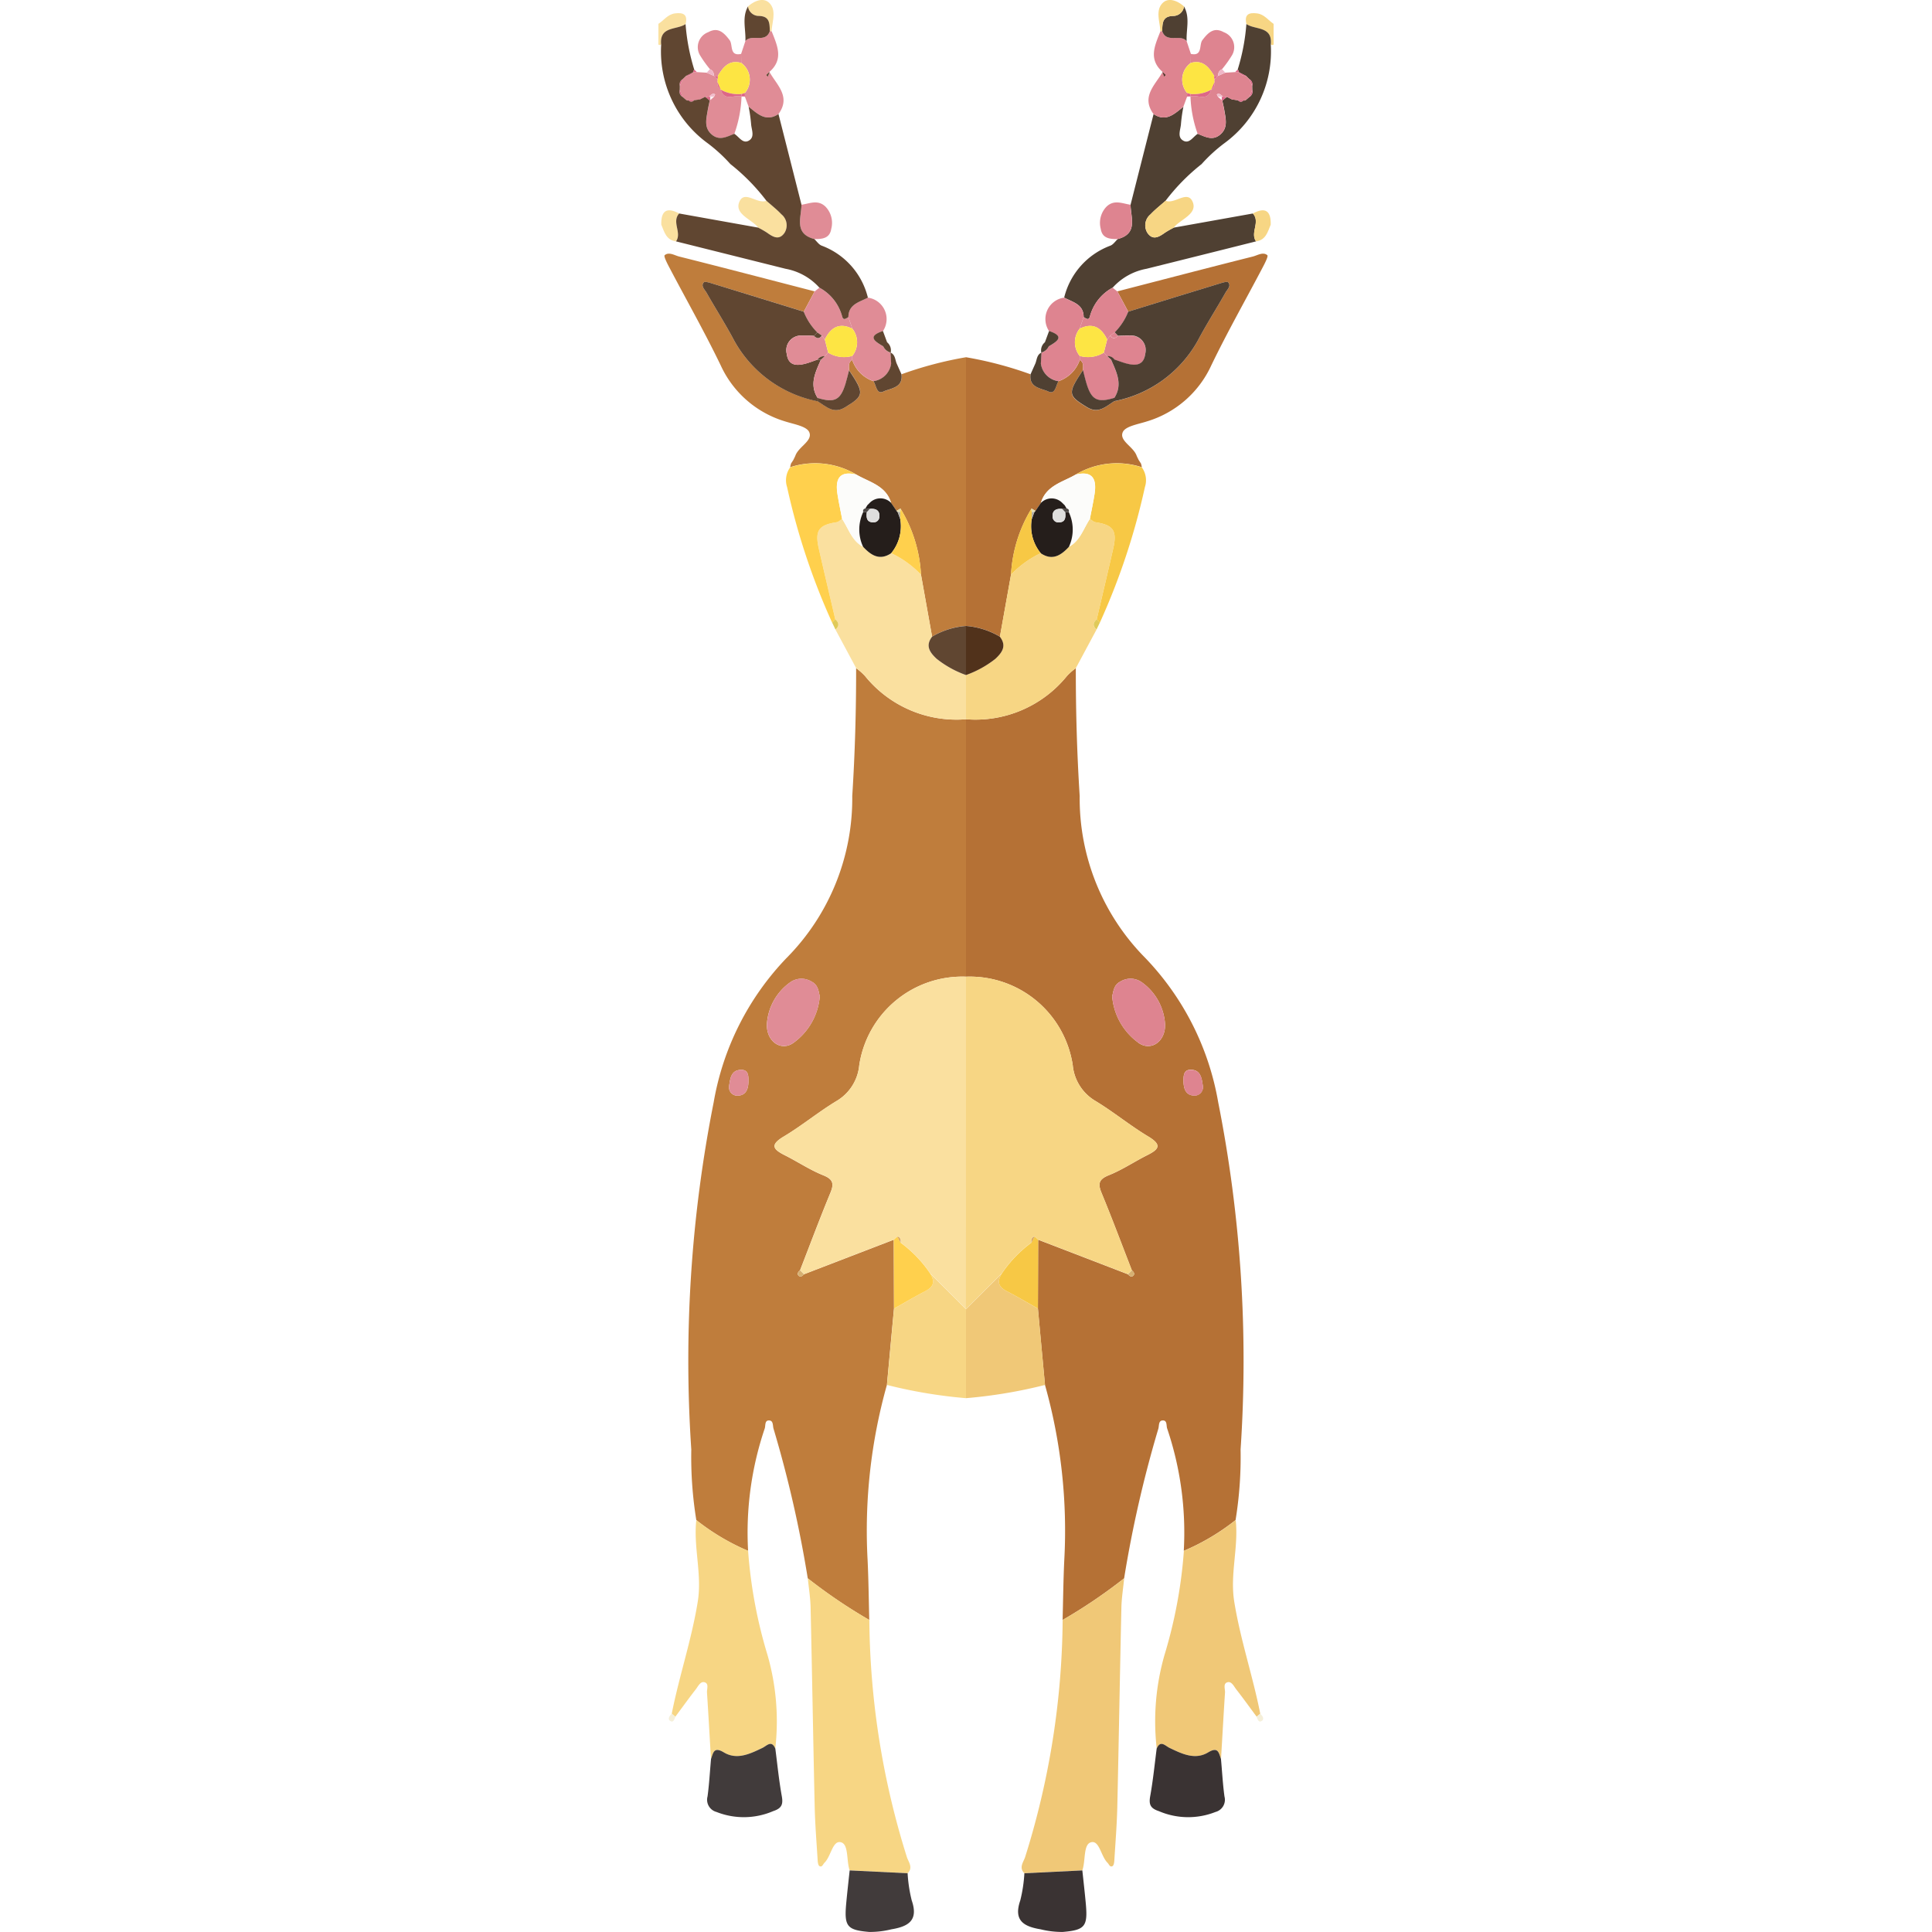 <svg xmlns="http://www.w3.org/2000/svg" viewBox="0 0 32 32"><defs><style>.a{fill:#fae09f;}.b{fill:#bf7d3c;}.c{fill:#f7d684;}.d{fill:#413b3b;}.e{fill:#ffd04d;}.f{fill:#e08c96;}.g{fill:#e0ca59;}.h{fill:#f5efd9;}.i{fill:#c48c49;}.j{fill:#efb6c7;}.k{fill:#dd6787;}.l{fill:#d6b071;}.m{fill:#d7a059;}.n{fill:#604631;}.o{fill:#fcfcfa;}.p{fill:#251e1b;}.q{fill:#e4dcad;}.r{fill:#fde544;}.s{fill:#fde543;}.t{fill:#de6688;}.u{fill:#f1bccb;}.v{fill:#fbf1f4;}.w{fill:#4c4744;}.x{fill:#dfdedd;}.y{fill:#b3afa4;}.z{fill:#b57135;}.aa{fill:#f0c877;}.ab{fill:#4f4032;}.ac{fill:#3a3333;}.ad{fill:#f7c845;}.ae{fill:#de8490;}.af{fill:#51321b;}.ag{fill:#572e27;}</style></defs><title>586-sawsbuck-spring</title><path class="a" d="M10.952.739,10.928.747,10.905.739V.395c.091-.058.153-.157.274-.173.144-.019.214.021.177.177C11.211.5,10.919.427,10.952.739Z"/><path class="b" d="M12.979,18.826c.303-.181.577-.409.879-.591a.771.771,0,0,0,.374-.592A1.725,1.725,0,0,1,16,16.177V11.913a1.95,1.95,0,0,1-1.673-.716.973.973,0,0,0-.147-.13c.001.707-.019,1.412-.064,2.117a3.752,3.752,0,0,1-1.084,2.679,4.566,4.566,0,0,0-1.211,2.393,21.978,21.978,0,0,0-.371,5.752,6.528,6.528,0,0,0,.083,1.169,3.718,3.718,0,0,0,.858.51,5.373,5.373,0,0,1,.276-2.029c.015-.048-.004-.135.073-.131.072.003.057.087.072.136a19.574,19.574,0,0,1,.567,2.479,8.675,8.675,0,0,0,1.019.69c-.009-.332-.012-.664-.028-.996a8.91,8.91,0,0,1,.32-2.898q.058-.632.117-1.264l-.004-1.14q-.743.286-1.487.572c-.025.028-.057.055-.089.023s-.004-.064.024-.089c.166-.427.326-.856.501-1.279.065-.156.048-.229-.121-.296-.22-.089-.421-.224-.634-.331C12.807,19.038,12.747,18.965,12.979,18.826Zm-.755-.678a.14.14,0,0,1-.147-.168c.018-.116.032-.259.2-.26.118-.001.12.096.12.184C12.396,18.025,12.366,18.139,12.224,18.148Zm.478-1.184a.92.92,0,0,1,.391-.697.32.32,0,0,1,.351-.007c.11.055.114.165.134.242a1.055,1.055,0,0,1-.431.767C12.942,17.422,12.692,17.254,12.702,16.963Z"/><path class="c" d="M15.405,21.091c.084.135.062.221-.078.294-.176.091-.346.193-.519.29q-.058.632-.117,1.264A8.051,8.051,0,0,0,16,23.158V21.683Z"/><path class="a" d="M16,16.177a1.725,1.725,0,0,0-1.768,1.465.771.771,0,0,1-.374.592c-.302.182-.576.41-.879.591-.232.139-.172.212.02.308.213.107.414.243.634.331.169.068.185.141.121.296-.175.423-.335.852-.501,1.279l.065.065q.743-.286,1.487-.572l.059-.054c.057.014.052.061.055.104a2.057,2.057,0,0,1,.487.507h0l.595.592Z"/><path class="b" d="M14.932,6.199c.03.227-.18.231-.3.287-.114.053-.119-.103-.165-.172a.563.563,0,0,1-.351-.351c-.07.04-.055.106-.052.169.259.387.251.42-.067.614-.192.117-.314-.015-.453-.1A2.022,2.022,0,0,1,12.16,5.64c-.142-.269-.307-.526-.457-.791-.03-.052-.1-.112-.046-.172.019-.022.105.008.157.024q.75.229,1.499.461.09-.168.18-.336c-.748-.193-1.495-.389-2.244-.577-.078-.02-.17-.082-.24-.022-.019.017.042.136.077.202.284.541.586,1.072.851,1.622a1.713,1.713,0,0,0,1.064.928c.144.047.361.08.403.18.06.141-.171.236-.228.383-.01.027-.024.051-.036.077l-.039.06-.015.06a1.333,1.333,0,0,1,1.094.119c.218.128.495.182.58.473l.089.131.065-.039a2.327,2.327,0,0,1,.34,1.094l.184,1.028A1.294,1.294,0,0,1,16,10.367V5.917A6.217,6.217,0,0,0,14.932,6.199Z"/><path class="c" d="M13.38,26.142a8.7,8.7,0,0,0,1.019.69,13.41,13.41,0,0,0,.623,3.931c.025.075.107.173.011.263l-.96-.047c-.056-.159-.014-.426-.14-.464-.143-.043-.166.23-.277.338-.025.025-.039.079-.082.056-.022-.011-.029-.062-.031-.096-.018-.294-.042-.588-.049-.882-.025-1.103-.043-2.207-.068-3.31C13.422,26.462,13.396,26.302,13.38,26.142Z"/><path class="a" d="M15.514,10.913c-.113-.105-.192-.216-.075-.367l-.184-1.028a1.689,1.689,0,0,0-.493-.356c-.192.129-.334.035-.466-.105-.188-.1-.241-.301-.348-.462-.031.019-.059.05-.092.055-.293.044-.361.137-.296.428.089.394.183.787.275,1.181.062.055.072.111.003.169q.172.32.343.639a.97.97,0,0,1,.147.13A1.95,1.95,0,0,0,16,11.913v-.732A1.699,1.699,0,0,1,15.514,10.913Z"/><path class="c" d="M11.533,25.177a3.717,3.717,0,0,0,.858.51,7.882,7.882,0,0,0,.322,1.727,3.99,3.99,0,0,1,.128,1.549c-.064-.148-.14-.047-.214-.012-.205.098-.422.205-.639.074-.166-.1-.175.007-.212.108-.022-.366-.042-.733-.066-1.099-.004-.059.037-.151-.043-.171-.067-.017-.104.068-.143.118-.116.149-.226.302-.338.453l-.06-.049c.123-.621.328-1.223.43-1.85C11.632,26.078,11.483,25.63,11.533,25.177Z"/><path class="d" d="M11.777,29.133c.036-.101.046-.208.212-.108.217.131.434.024.639-.074.074-.036.151-.136.214.012.034.263.06.527.107.787.025.138-.003.202-.143.248a1.229,1.229,0,0,1-.938.014.209.209,0,0,1-.149-.257C11.747,29.549,11.758,29.34,11.777,29.133Z"/><path class="e" d="M13.948,8.595c-.031.019-.059.05-.092.055-.293.044-.361.137-.296.428.089.394.183.787.275,1.181l-.052.054a11.241,11.241,0,0,1-.746-2.244.364.364,0,0,1,.051-.328,1.333,1.333,0,0,1,1.094.119c-.284-.068-.348.081-.311.321C13.892,8.319,13.922,8.457,13.948,8.595Z"/><path class="d" d="M14.073,30.98l.96.047a2.406,2.406,0,0,0,.068.45c.115.333-.056.432-.339.479a1.47,1.47,0,0,1-.366.043c-.361-.031-.413-.09-.382-.451C14.031,31.358,14.053,31.169,14.073,30.98Z"/><path class="f" d="M13.571,4.765a.764.764,0,0,1,.377.474c.02.079.066.036.104.015l.065.19c-.217-.106-.358-.019-.455.179l-.051-.066-.075-.051a1.013,1.013,0,0,1-.223-.342q.09-.168.18-.336Z"/><path class="a" d="M11.249,3.536c-.128.142.049.317-.052.462-.163-.021-.194-.157-.244-.277C10.947,3.493,11.041,3.424,11.249,3.536Z"/><path class="g" d="M13.783,10.312l.052-.054c.062.055.072.111.003.169Z"/><path class="h" d="M11.127,28.385l.06.049c-.017.041-.033.107-.088.069C11.054,28.473,11.088,28.419,11.127,28.385Z"/><path class="i" d="M13.141,7.62l-.039.06Z"/><path class="f" d="M12.894,1.889c-.209.139-.348-.006-.494-.121L12.338,1.601l-0-.061a.341.341,0,0,0-.061-.498L12.275.893l.071-.213c.107-.125.333.044.406-.166a.08.08,0,0,1,.029.004c.09.23.206.461-.037.673l-.052.05.027.028.028-.073C12.87,1.411,13.103,1.603,12.894,1.889Z"/><path class="f" d="M14.117,5.443l-.065-.19c0-.215.183-.248.323-.323a.358.358,0,0,1,.25.553c-.271.092-.132.173.006.255a.182.182,0,0,0,.122.104l-.003-.003.011.182a.34.34,0,0,1-.293.292.563.563,0,0,1-.351-.351l-0-.067A.362.362,0,0,0,14.117,5.443Z"/><path class="f" d="M11.26,1.487l.001-.063L11.306,1.312l-0.0 0.0.058-.056.001-0A.122.122,0,0,0,11.477,1.198l.002-.002.063-.002.163.01.118.052.004.003.057.055a.059.059,0,0,1,0.0.044.122.122,0,0,0,.053.126l.001.001c.06.2.223.082.339.109l.005.006a2.033,2.033,0,0,1-.119.617c-.123.048-.246.12-.372.013-.132-.112-.092-.257-.069-.397.009-.055.022-.11.034-.165l.014-.015.058-.053.018-.037c-.048-.027-.072.014-.102.037l-.058.009-.008-.003-.081.041-.102.015-.089.001-.022.004L11.363,1.655l-.062-.054.002.003Z"/><path class="f" d="M12.275.893l.002.149c-.201-.057-.3.071-.388.216l-.061.001-.004-.003a.106.106,0,0,0-.065-.11A1.956,1.956,0,0,1,11.594.915a.264.264,0,0,1,.137-.382c.159-.088.256.002.354.132C12.143.742,12.077.935,12.275.893Z"/><path class="f" d="M13.487,3.96c-.339-.09-.215-.352-.212-.569.135-.019.272-.091.399.033a.387.387,0,0,1,.094.367C13.743,3.952,13.615,3.96,13.487,3.96Z"/><path class="a" d="M12.751.515c-.006-.123.003-.247-.183-.251a.18.18,0,0,1-.179-.157c.105-.095.253-.152.349-.062.13.123.051.311.042.473A.083.083,0,0,0,12.751.515Z"/><path class="j" d="M11.758,1.146a.106.106,0,0,1,.065.11l-.118-.052Z"/><path class="k" d="M11.542,1.194l-.063.002a.073.073,0,0,1,.021-.044Z"/><path class="a" d="M12.695,3.325c.083.074.172.143.248.224a.235.235,0,0,1,.052.308c-.09.13-.193.067-.291-.004A1.576,1.576,0,0,0,12.557,3.77a.215.215,0,0,0-.017-.023c-.119-.123-.369-.21-.297-.397C12.327,3.136,12.542,3.389,12.695,3.325Z"/><path class="f" d="M13.579,16.502a1.054,1.054,0,0,1-.431.766c-.206.153-.456-.015-.445-.305a.92.92,0,0,1,.391-.697.32.32,0,0,1,.351-.007C13.555,16.315,13.558,16.425,13.579,16.502Z"/><path class="e" d="M14.918,20.584l-.055-.104-.059.054q.002.57.004,1.14c.173-.097.343-.198.519-.289.14-.073.162-.159.078-.294A2.057,2.057,0,0,0,14.918,20.584Z"/><path class="f" d="M12.398,17.903c-.002.122-.032.237-.174.245a.14.14,0,0,1-.147-.168c.018-.116.032-.259.2-.26C12.395,17.719,12.397,17.815,12.398,17.903Z"/><path class="l" d="M13.252,21.041l.065.065c-.025.028-.057.055-.089.023S13.224,21.065,13.252,21.041Z"/><path class="m" d="M14.918,20.584l-.055-.104C14.92,20.494,14.915,20.541,14.918,20.584Z"/><path class="n" d="M13.313,5.163a1.013,1.013,0,0,0,.223.342l-.054.058a1.981,1.981,0,0,0-.199-.005.243.243,0,0,0-.252.304c.026.2.168.2.321.158.064-.018.125-.042.188-.064l.028.004.028-.002c-.088.205-.196.408-.054.633l0.0.056A2.022,2.022,0,0,1,12.16,5.64c-.142-.269-.307-.526-.457-.791-.03-.052-.1-.112-.046-.172.019-.022.105.008.157.024Q12.564,4.931,13.313,5.163Z"/><path class="o" d="M13.948,8.595c-.026-.138-.056-.275-.078-.414-.037-.24.026-.389.311-.321.218.128.495.182.58.473a.247.247,0,0,0-.355-.003l-.041.041-.031.053c-.037.006-.044.03-.037.062a.674.674,0,0,0,0,.572C14.108,8.957,14.056,8.755,13.948,8.595Z"/><path class="p" d="M14.334,8.422l.031-.053.041-.041a.247.247,0,0,1,.355.003l.089.131.017.017.044.118a.704.704,0,0,1-.149.565c-.192.129-.334.036-.466-.105a.674.674,0,0,1,0-.572l.061-0c-.011.091-.002.171.117.167a.094.094,0,0,0,.091-.088c.01-.111-.058-.143-.156-.135Z"/><path class="f" d="M13.543,6.591c-.142-.224-.034-.428.054-.633l.063-.058.057-.06a.498.498,0,0,0,.399.055l0.0.068c-.07.04-.055.107-.052.169-.019.074-.036.148-.058.221C13.921,6.627,13.823,6.677,13.543,6.591Z"/><path class="e" d="M14.762,9.162a.704.704,0,0,0,.149-.565l-.001-.117a.184.184,0,0,0,.005-.057,2.327,2.327,0,0,1,.34,1.095A1.69,1.69,0,0,0,14.762,9.162Z"/><path class="q" d="M14.915,8.423a.185.185,0,0,1-.004.057l-.044-.001-.017-.017Z"/><path class="k" d="M11.26,1.487l.044.117A.102.102,0,0,1,11.26,1.487Z"/><path class="k" d="M11.306,1.312l-.046.112A.099.099,0,0,1,11.306,1.312Z"/><path class="k" d="M11.477,1.198a.122.122,0,0,1-.112.057Z"/><path class="k" d="M11.404,1.662l.089-.001A.055.055,0,0,1,11.404,1.662Z"/><path class="k" d="M11.364,1.256l-.058.056Z"/><path class="k" d="M11.301,1.601l.062.054Z"/><path class="k" d="M11.595,1.646l.081-.041Z"/><path class="k" d="M11.684,1.609l.058-.009.014.003.014-.004a.058.058,0,0,0-.002.054l-.014.015Z"/><path class="f" d="M13.717,5.841l-.057.06a.131.131,0,0,0-.119.056c-.063.021-.124.046-.188.064-.153.042-.295.042-.321-.158a.243.243,0,0,1,.252-.304,1.981,1.981,0,0,1,.199.005c.045.045.089.055.129-.006l.05.066Z"/><path class="r" d="M13.717,5.841l-.055-.219c.097-.198.238-.285.455-.179a.362.362,0,0,1-.001.453A.498.498,0,0,1,13.717,5.841Z"/><path class="s" d="M11.888,1.258c.089-.145.187-.273.388-.216a.341.341,0,0,1,.061.498l-.057.018a.605.605,0,0,1-.343-.073l-.001-.001-.053-.126a.059.059,0,0,0-0-.044A.128.128,0,0,0,11.888,1.258Z"/><path class="n" d="M12.746,1.197l-.028.073-.027-.028.052-.05Z"/><path class="t" d="M12.281,1.558l.057-.018 0.0.061-.028-.004-.028.002-.005-.006A.236.236,0,0,0,12.281,1.558Z"/><path class="k" d="M12.281,1.558a.236.236,0,0,1-.005.036c-.116-.026-.278.091-.339-.109A.605.605,0,0,0,12.281,1.558Z"/><path class="k" d="M11.884,1.358l.053.126A.122.122,0,0,1,11.884,1.358Z"/><path class="u" d="M11.742,1.6c.03-.023.054-.064.102-.037l-.018.037a.501.501,0,0,1-.056-0l-.014.004Z"/><path class="k" d="M11.888,1.258a.128.128,0,0,1-.004.055L11.827,1.259Z"/><path class="v" d="M11.77,1.599a.501.501,0,0,0,.056 0l-.058.053A.058.058,0,0,1,11.77,1.599Z"/><path class="n" d="M13.61,4.069c-.048-.018-.082-.072-.123-.11-.339-.09-.215-.352-.212-.569q-.19-.75-.381-1.501c-.209.139-.348-.006-.494-.121a2.591,2.591,0,0,1,.04.279c.004.097.071.223-.04.284-.099.054-.161-.068-.238-.115-.123.048-.246.12-.372.013-.132-.112-.092-.257-.069-.397.009-.055.022-.11.034-.165l-.07-.059-.008-.003-.081.041-.102.015a.055.055,0,0,1-.089.001l-.022.004-.019-.011L11.301,1.601l.002.003a.102.102,0,0,1-.044-.117l.001-.063a.099.099,0,0,1,.046-.112l.058-.056.001-0.0.112-.057.002-.002a.073.073,0,0,1,.02-.044,3.394,3.394,0,0,1-.144-.754c-.145.101-.437.029-.404.341a1.881,1.881,0,0,0,.767,1.63,2.583,2.583,0,0,1,.379.347,3.367,3.367,0,0,1,.597.608c.083.074.172.143.248.224a.235.235,0,0,1,.052.308c-.09.13-.193.067-.291-.004A1.539,1.539,0,0,0,12.557,3.77L11.249,3.536c-.128.142.049.318-.052.462q.907.227,1.815.454a.992.992,0,0,1,.559.312.764.764,0,0,1,.377.474c.02.079.066.036.104.015.001-.215.183-.248.323-.323A1.23,1.23,0,0,0,13.61,4.069Z"/><path class="n" d="M12.751.515c-.006-.123.003-.247-.183-.251a.18.18,0,0,1-.179-.157C12.285.291,12.356.489,12.346.68,12.452.555,12.679.724,12.751.515Z"/><path class="n" d="M14.75,5.84l.002.002a.172.172,0,0,0-.059-.173l-.069-.187c-.271.092-.132.173.006.255a.185.185,0,0,0,.119.102l.011.182a.34.34,0,0,1-.293.292c.047.07.051.226.165.172.12-.056.33-.06.299-.287l-.081-.181C14.825,5.954,14.828,5.875,14.75,5.84Z"/><path class="n" d="M15.439,10.545c-.117.151-.038.262.075.367A1.699,1.699,0,0,0,16,11.181v-.813A1.295,1.295,0,0,0,15.439,10.545Z"/><path class="n" d="M14.005,6.353c-.084.274-.181.324-.462.238l0.0.056c.139.085.262.217.453.1.318-.194.325-.227.067-.614C14.044,6.206,14.027,6.28,14.005,6.353Z"/><path class="n" d="M13.611,5.557l-.075-.051-.054.057C13.528,5.608,13.571,5.618,13.611,5.557Z"/><path class="n" d="M13.597,5.958l.063-.058a.131.131,0,0,0-.119.056l.028.004Z"/><path class="w" d="M14.334,8.422l.076.006-.052.056-.061 0C14.291,8.453,14.297,8.428,14.334,8.422Z"/><path class="w" d="M14.406,8.329l-.041.041Z"/><path class="x" d="M14.357,8.484l.052-.056c.098-.008.166.024.156.135a.094.094,0,0,1-.091.088C14.356,8.655,14.347,8.575,14.357,8.484Z"/><path class="y" d="M14.867,8.48l.044.001.001.117Z"/><path class="c" d="M21.048.739,21.072.747l.023-.008V.395C21.005.336,20.943.238,20.822.222c-.144-.019-.214.021-.177.177C20.789.5,21.081.427,21.048.739Z"/><path class="z" d="M19.001,19.134c-.213.107-.414.243-.634.331-.169.068-.185.141-.121.296.175.423.335.852.501,1.279.028.025.056.057.024.089s-.064.004-.089-.023q-.743-.286-1.487-.572l-.004,1.14q.058.632.117,1.264a8.91,8.91,0,0,1,.32,2.898c-.016.332-.019.664-.028.996a8.675,8.675,0,0,0,1.019-.69,19.574,19.574,0,0,1,.567-2.479c.014-.049 0-.134.072-.136.077-.003.058.084.073.131a5.373,5.373,0,0,1,.276,2.029,3.718,3.718,0,0,0,.858-.51,6.528,6.528,0,0,0,.083-1.169,21.978,21.978,0,0,0-.371-5.752,4.566,4.566,0,0,0-1.211-2.393A3.752,3.752,0,0,1,17.883,13.184c-.045-.705-.065-1.411-.064-2.117a.973.973,0,0,0-.147.13A1.95,1.95,0,0,1,16,11.913v4.264a1.725,1.725,0,0,1,1.768,1.465.771.771,0,0,0,.374.592c.302.182.576.41.879.591C19.253,18.965,19.193,19.038,19.001,19.134Zm.601-1.232c.001-.087.003-.184.12-.184.167.001.182.144.2.26a.14.14,0,0,1-.147.168C19.634,18.139,19.604,18.025,19.602,17.903Zm-.75-.634a1.055,1.055,0,0,1-.431-.767c.021-.077.024-.187.134-.242a.32.32,0,0,1,.351.007.92.92,0,0,1,.391.697C19.308,17.254,19.058,17.422,18.852,17.269Z"/><path class="aa" d="M16.595,21.091c-.084.135-.062.221.078.294.176.091.346.193.519.29q.058.632.117,1.264A8.051,8.051,0,0,1,16,23.158V21.683Z"/><path class="c" d="M16,16.177a1.725,1.725,0,0,1,1.768,1.465.771.771,0,0,0,.374.592c.302.182.576.41.879.591.232.139.172.212-.02.308-.213.107-.414.243-.634.331-.169.068-.185.141-.121.296.175.423.335.852.501,1.279l-.065.065q-.743-.286-1.487-.572l-.059-.054c-.057.014-.052.061-.055.104a2.057,2.057,0,0,0-.487.507h0l-.595.592Z"/><path class="z" d="M17.068,6.199c-.03.227.18.231.3.287.114.053.119-.103.165-.172a.563.563,0,0,0,.351-.351c.07.04.055.106.052.169-.259.387-.251.42.067.614.192.117.314-.015.453-.1A2.022,2.022,0,0,0,19.84,5.64c.142-.269.307-.526.457-.791.03-.052.1-.112.046-.172-.019-.022-.105.008-.157.024q-.75.229-1.499.461-.09-.168-.18-.336c.748-.193,1.495-.389,2.244-.577.078-.02.17-.082.24-.022.019.017-.042.136-.077.202-.284.541-.586,1.072-.851,1.622a1.713,1.713,0,0,1-1.064.928c-.144.047-.361.08-.403.18-.06.141.171.236.228.383.01.027.024.051.036.077l.039.06.015.06a1.333,1.333,0,0,0-1.094.119c-.218.128-.495.182-.58.473l-.089.131-.065-.039a2.327,2.327,0,0,0-.34,1.094l-.184,1.028A1.294,1.294,0,0,0,16,10.367V5.917A6.217,6.217,0,0,1,17.068,6.199Z"/><path class="aa" d="M18.62,26.142a8.7,8.7,0,0,1-1.019.69,13.41,13.41,0,0,1-.623,3.931c-.025.075-.107.173-.011.263l.96-.047c.056-.159.014-.426.14-.464.143-.043.166.23.277.338.025.025.039.079.082.056.022-.011.029-.062.031-.096.018-.294.042-.588.049-.882.025-1.103.043-2.207.068-3.31C18.578,26.462,18.604,26.302,18.62,26.142Z"/><path class="c" d="M16.486,10.913c.113-.105.192-.216.075-.367l.184-1.028a1.689,1.689,0,0,1,.493-.356c.192.129.334.035.466-.105.188-.1.241-.301.348-.462.031.019.059.05.092.055.293.044.361.137.296.428-.089.394-.183.787-.275,1.181-.062.055-.072.111-.003.169q-.172.32-.343.639a.97.97,0,0,0-.147.13A1.95,1.95,0,0,1,16,11.913v-.732A1.699,1.699,0,0,0,16.486,10.913Z"/><path class="aa" d="M20.467,25.177a3.717,3.717,0,0,1-.858.51,7.882,7.882,0,0,1-.322,1.727,3.99,3.99,0,0,0-.128,1.549c.064-.148.14-.047.214-.012.205.098.422.205.639.074.166-.1.175.007.212.108.022-.366.042-.733.066-1.099.004-.059-.037-.151.043-.171.067-.017.104.068.143.118.116.149.226.302.338.453l.06-.049c-.123-.621-.328-1.223-.43-1.85C20.368,26.078,20.517,25.63,20.467,25.177Z"/><path class="ab" d="M21.048.739c.033-.312-.259-.24-.404-.341a3.392,3.392,0,0,1-.144.754.073.073,0,0,1,.02.044l.002.002.112.057.001 0.0.058.056L20.694,1.312a.099.099,0,0,1,.046.112l.001.063a.102.102,0,0,1-.044.117l.002-.003-.062.054-.019.011-.022-.004a.055.055,0,0,1-.089-.001l-.102-.015-.081-.041-.008.003-.07.059c.011.055.025.11.034.165.023.14.062.285-.069.397-.127.108-.25.035-.372-.013-.077.047-.138.169-.238.115-.111-.06-.044-.187-.04-.284a2.591,2.591,0,0,1,.04-.279c-.146.115-.286.26-.494.121q-.191.751-.381,1.501c.003.217.127.479-.212.569-.041.037-.075.092-.123.11a1.23,1.23,0,0,0-.765.86c.14.076.323.108.323.323.039.022.085.065.104-.014a.764.764,0,0,1,.377-.474.993.993,0,0,1,.559-.312q.908-.226,1.815-.454c-.101-.145.077-.32-.052-.462L19.443,3.77a1.576,1.576,0,0,0-.147.084c-.098.07-.201.134-.291.004a.235.235,0,0,1,.052-.308c.076-.081.165-.15.248-.224a3.365,3.365,0,0,1,.597-.608,2.583,2.583,0,0,1,.379-.347A1.881,1.881,0,0,0,21.048.739Z"/><path class="ac" d="M20.223,29.133c-.036-.101-.046-.208-.212-.108-.217.131-.434.024-.639-.074-.074-.036-.151-.136-.214.012-.034.263-.06.527-.107.787-.025.138.003.202.143.248a1.229,1.229,0,0,0,.938.014.209.209,0,0,0,.149-.257C20.253,29.549,20.242,29.34,20.223,29.133Z"/><path class="ad" d="M18.052,8.595c.031.019.059.05.092.055.293.044.361.137.296.428-.089.394-.183.787-.275,1.181l.052.054a11.241,11.241,0,0,0,.746-2.244.364.364,0,0,0-.051-.328,1.333,1.333,0,0,0-1.094.119c.284-.068.348.081.311.321C18.108,8.319,18.078,8.457,18.052,8.595Z"/><path class="ac" d="M17.927,30.98l-.96.047a2.406,2.406,0,0,1-.068.45c-.115.333.056.432.339.479a1.47,1.47,0,0,0,.366.043c.361-.031.413-.09.382-.451C17.969,31.358,17.947,31.169,17.927,30.98Z"/><path class="ae" d="M18.429,4.765a.764.764,0,0,0-.377.474c-.02.079-.066.036-.104.015l-.065.19c.217-.106.358-.019.455.179l.051-.066.075-.051a1.013,1.013,0,0,0,.223-.342q-.09-.168-.18-.336Z"/><path class="c" d="M20.751,3.536c.128.142-.049.317.052.462.163-.021.194-.157.244-.277C21.053,3.493,20.959,3.424,20.751,3.536Z"/><path class="g" d="M18.217,10.312l-.052-.054c-.062.055-.072.111-.003.169Z"/><path class="h" d="M20.873,28.385l-.06.049c.017.041.033.107.088.069C20.946,28.473,20.912,28.419,20.873,28.385Z"/><path class="i" d="M18.859,7.62l.039.06Z"/><path class="ae" d="M19.106,1.889c.209.139.348-.006.494-.121L19.662,1.601l0-.061a.341.341,0,0,1,.061-.498L19.725.893,19.654.68C19.548.555,19.321.724,19.249.515a.08.08,0,0,0-.029.004c-.09.23-.206.461.037.673l.052.05-.027.028-.028-.073C19.13,1.411,18.897,1.603,19.106,1.889Z"/><path class="ae" d="M17.883,5.443l.065-.19c-0-.215-.183-.248-.323-.323a.358.358,0,0,0-.25.553c.271.092.132.173-.006.255a.182.182,0,0,1-.122.104l.003-.003-.011.182a.34.34,0,0,0,.293.292.563.563,0,0,0,.351-.351l0-.067A.362.362,0,0,1,17.883,5.443Z"/><path class="ae" d="M20.74,1.487l-.001-.063L20.694,1.312l0.0 0-.058-.056-.001-0A.122.122,0,0,1,20.523,1.198L20.521,1.196l-.063-.002-.163.01-.118.052-.004.003-.057.055a.059.059,0,0,0-0.0.044.122.122,0,0,1-.053.126l-.001.001c-.06.2-.223.082-.339.109l-.005.006a2.033,2.033,0,0,0,.119.617c.123.048.246.12.372.013.132-.112.092-.257.069-.397-.009-.055-.022-.11-.034-.165l-.014-.015-.058-.053-.018-.037c.048-.027.072.014.102.037l.058.009.008-.003.081.041.102.015.089.001.022.004.019-.011.062-.054-.002.003Z"/><path class="ae" d="M19.725.893l-.002.149c.201-.057.3.071.388.216l.061.001.004-.003a.106.106,0,0,1,.065-.11A1.956,1.956,0,0,0,20.406.915a.264.264,0,0,0-.137-.382c-.159-.088-.256.002-.354.132C19.857.742,19.923.935,19.725.893Z"/><path class="ae" d="M18.513,3.96c.339-.09.215-.352.212-.569-.135-.019-.272-.091-.399.033a.387.387,0,0,0-.094.367C18.257,3.952,18.385,3.96,18.513,3.96Z"/><path class="ab" d="M19.249.515c.072.209.299.041.406.166C19.644.489,19.715.292,19.611.107a.18.18,0,0,1-.179.157C19.246.268,19.255.392,19.249.515Z"/><path class="c" d="M19.249.515c.006-.123-.003-.247.183-.251a.18.18,0,0,0,.179-.157c-.105-.095-.253-.152-.349-.062-.13.123-.051.311-.042.473A.083.083,0,0,1,19.249.515Z"/><path class="ab" d="M17.24,6.021l.011-.182a.185.185,0,0,0,.119-.102c.138-.082.277-.164.006-.255l-.069.187a.172.172,0,0,0-.059.173l.002-.002c-.077.035-.075.114-.1.178l-.081.181c-.03.227.18.231.299.287.114.053.119-.103.165-.172A.34.34,0,0,1,17.24,6.021Z"/><path class="j" d="M20.242,1.146a.106.106,0,0,0-.065.11l.118-.052Z"/><path class="k" d="M20.458,1.194l.063.002a.073.073,0,0,0-.021-.044Z"/><path class="c" d="M19.305,3.325c-.083.074-.172.143-.248.224a.235.235,0,0,0-.052.308c.09.13.193.067.291-.004A1.576,1.576,0,0,1,19.443,3.77a.215.215,0,0,1,.017-.023c.119-.123.369-.21.297-.397C19.673,3.136,19.458,3.389,19.305,3.325Z"/><path class="af" d="M16.561,10.546c.117.151.038.262-.075.367A1.699,1.699,0,0,1,16,11.181v-.813A1.294,1.294,0,0,1,16.561,10.546Z"/><path class="ae" d="M18.421,16.502a1.054,1.054,0,0,0,.431.766c.206.153.456-.015.445-.305a.92.92,0,0,0-.391-.697.32.32,0,0,0-.351-.007C18.445,16.315,18.442,16.425,18.421,16.502Z"/><path class="ad" d="M17.082,20.584l.055-.104.059.054q-.002.57-.004,1.14c-.173-.097-.343-.198-.519-.289-.14-.073-.162-.159-.078-.294A2.057,2.057,0,0,1,17.082,20.584Z"/><path class="ae" d="M19.602,17.903c.002.122.032.237.174.245a.14.14,0,0,0,.147-.168c-.018-.116-.032-.259-.2-.26C19.605,17.719,19.603,17.815,19.602,17.903Z"/><path class="l" d="M18.748,21.041l-.065.065c.025.028.057.055.089.023S18.776,21.065,18.748,21.041Z"/><path class="m" d="M17.082,20.584l.055-.104C17.08,20.494,17.085,20.541,17.082,20.584Z"/><path class="o" d="M18.052,8.595c.026-.138.056-.275.078-.414.037-.24-.026-.389-.311-.321-.218.128-.495.182-.58.473a.247.247,0,0,1,.355-.003l.041.041.031.053c.037.006.044.03.037.062a.674.674,0,0,1,0,.572C17.892,8.957,17.944,8.755,18.052,8.595Z"/><path class="p" d="M17.666,8.422l-.031-.053L17.594,8.329a.247.247,0,0,0-.355.003l-.089.131-.017.017-.044.118a.704.704,0,0,0,.149.565c.192.129.334.036.466-.105a.674.674,0,0,0,0-.572l-.061-0c.011.091.002.171-.117.167a.094.094,0,0,1-.091-.088c-.01-.111.058-.143.156-.135Z"/><path class="ae" d="M18.457,6.591c.142-.224.034-.428-.054-.633l-.063-.058-.057-.06a.498.498,0,0,1-.399.055l-0.0.068c.07.04.055.107.052.169.019.074.036.148.058.221C18.079,6.627,18.177,6.677,18.457,6.591Z"/><path class="ad" d="M17.238,9.162a.704.704,0,0,1-.149-.565l.001-.117a.184.184,0,0,1-.005-.057,2.327,2.327,0,0,0-.34,1.095A1.69,1.69,0,0,1,17.238,9.162Z"/><path class="q" d="M17.085,8.423a.185.185,0,0,0,.004.057l.044-.001.017-.017Z"/><path class="k" d="M20.74,1.487l-.044.117A.102.102,0,0,0,20.74,1.487Z"/><path class="k" d="M20.694,1.312l.046.112A.099.099,0,0,0,20.694,1.312Z"/><path class="k" d="M20.523,1.198a.122.122,0,0,0,.112.057Z"/><path class="k" d="M20.596,1.662l-.089-.001A.055.055,0,0,0,20.596,1.662Z"/><path class="k" d="M20.636,1.256l.058.056Z"/><path class="k" d="M20.699,1.601l-.062.054Z"/><path class="k" d="M20.405,1.646l-.081-.041Z"/><path class="k" d="M20.316,1.609l-.058-.009-.014.003-.014-.004a.058.058,0,0,1,.002.054l.014.015Z"/><path class="ae" d="M18.283,5.841l.057.06a.131.131,0,0,1,.119.056c.063.021.124.046.188.064.153.042.295.042.321-.158a.243.243,0,0,0-.252-.304,1.981,1.981,0,0,0-.199.005c-.045.045-.089.055-.129-.006l-.05.066Z"/><path class="r" d="M18.283,5.841l.055-.219c-.097-.198-.238-.285-.455-.179a.362.362,0,0,0,.001.453A.498.498,0,0,0,18.283,5.841Z"/><path class="ae" d="M18.389,5.557c.04.061.084.051.129.006l-.054-.058Z"/><path class="s" d="M20.112,1.258c-.089-.145-.187-.273-.388-.216a.341.341,0,0,0-.061.498l.057.018a.605.605,0,0,0,.343-.073l.001-.001.053-.126a.059.059,0,0,1,0-.044A.128.128,0,0,1,20.112,1.258Z"/><path class="ag" d="M19.254,1.197l.028.073.027-.028L19.257,1.192Z"/><path class="t" d="M19.719,1.558l-.057-.018L19.662,1.601l.028-.004.028.002.005-.006A.236.236,0,0,1,19.719,1.558Z"/><path class="k" d="M19.719,1.558a.236.236,0,0,0,.005.036c.116-.026.278.091.339-.109A.605.605,0,0,1,19.719,1.558Z"/><path class="k" d="M20.116,1.358l-.053.126A.122.122,0,0,0,20.116,1.358Z"/><path class="u" d="M20.258,1.6c-.03-.023-.054-.064-.102-.037l.018.037a.501.501,0,0,0,.056-0l.014.004Z"/><path class="k" d="M20.112,1.258a.128.128,0,0,0,.004.055l.057-.055Z"/><path class="v" d="M20.23,1.599a.501.501,0,0,1-.056 0l.058.053A.058.058,0,0,0,20.23,1.599Z"/><path class="ab" d="M20.343,4.677c-.019-.022-.105.008-.157.024q-.75.229-1.499.461a1.013,1.013,0,0,1-.223.342l.054.057a1.963,1.963,0,0,1,.199-.005.243.243,0,0,1,.252.304c-.026.2-.168.2-.321.158-.064-.018-.125-.042-.188-.063a.131.131,0,0,0-.119-.056l.063.058c.088.205.196.408.054.632-.281.086-.379.036-.462-.238-.022-.073-.039-.147-.058-.221-.259.387-.251.42.067.614.192.117.314-.015.453-.1h0A2.022,2.022,0,0,0,19.84,5.64c.142-.269.307-.526.457-.791C20.326,4.797,20.397,4.737,20.343,4.677Z"/><path class="w" d="M17.666,8.422l-.076.006.052.056.061 0C17.709,8.453,17.703,8.428,17.666,8.422Z"/><path class="w" d="M17.594,8.329l.041.041Z"/><path class="x" d="M17.643,8.484l-.052-.056c-.098-.008-.166.024-.156.135a.094.094,0,0,0,.091.088C17.644,8.655,17.653,8.575,17.643,8.484Z"/><path class="y" d="M17.133,8.48l-.044.001-.001.117Z"/></svg>